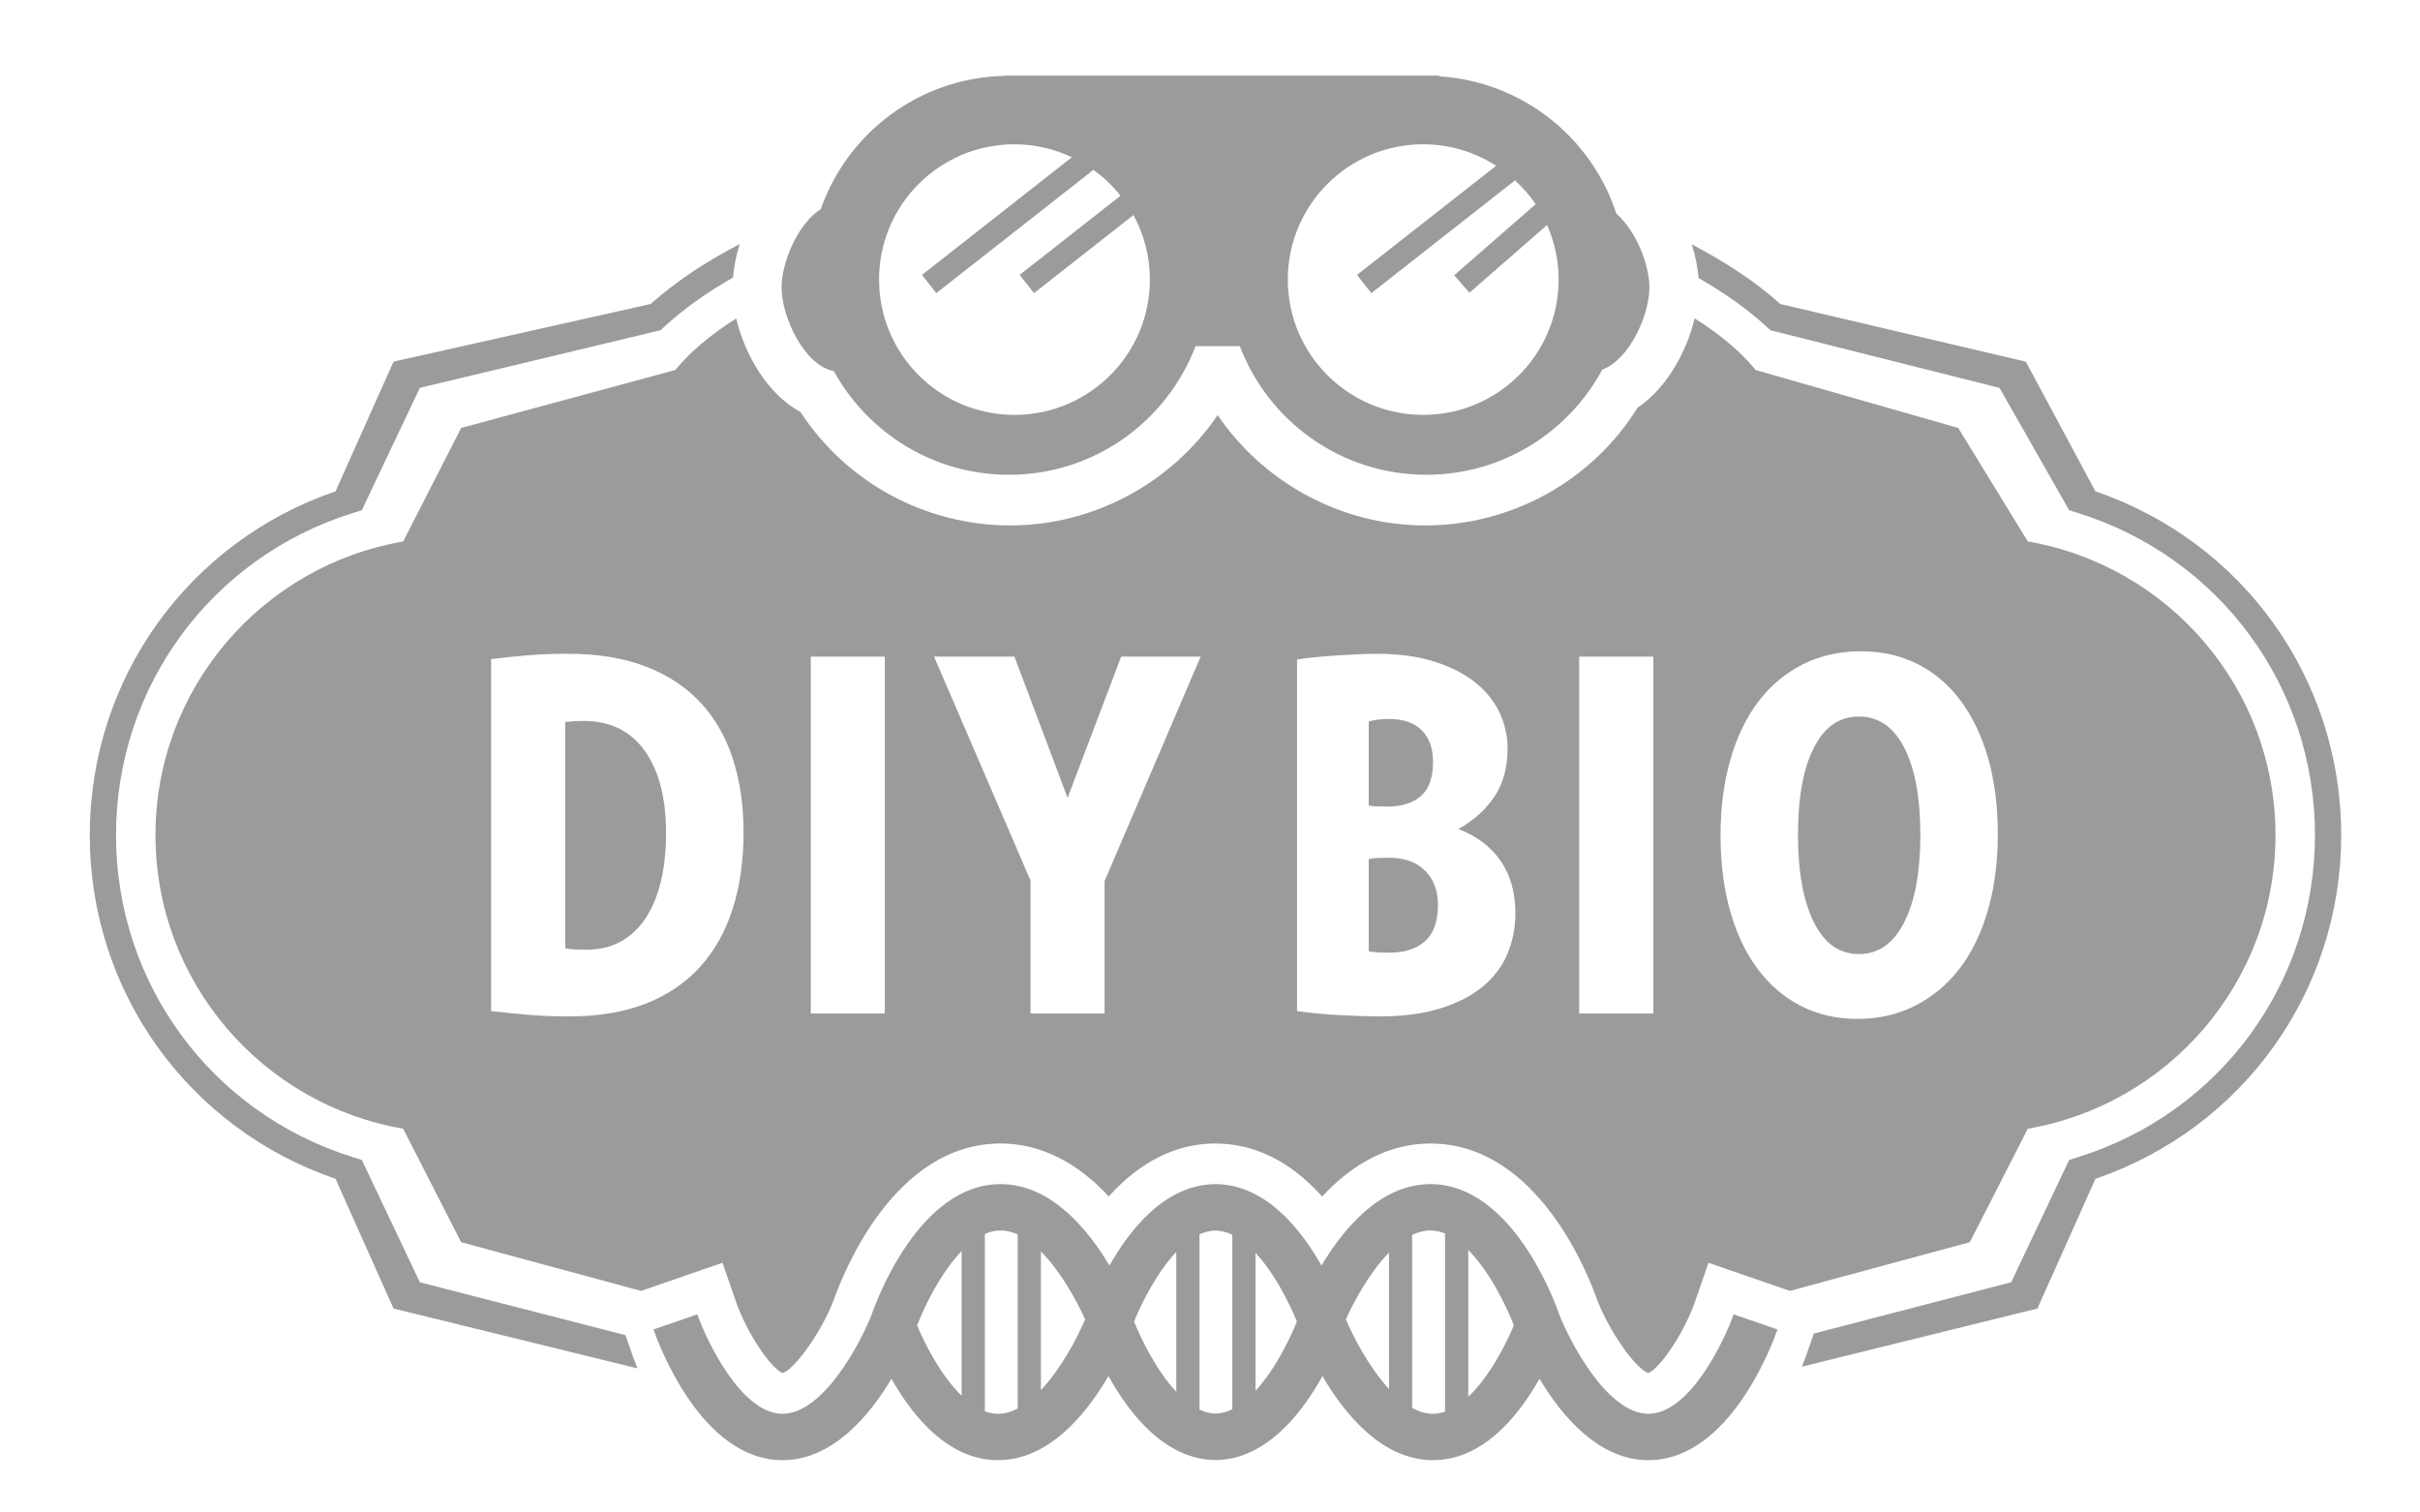<svg class="logo" xmlns="http://www.w3.org/2000/svg" width="32" height="20" viewBox="0 0 32 20">
  <path fill="#9B9B9B" fill-rule="evenodd" d="M19.108,18.667 L19.108,16.311 C19.045,16.285 18.98,16.271 18.915,16.271 C18.833,16.271 18.752,16.292 18.673,16.33 L18.673,18.618 C18.763,18.666 18.855,18.695 18.949,18.695 C19.003,18.695 19.056,18.685 19.108,18.667 Z M19.415,18.47 C19.687,18.214 19.905,17.796 20.018,17.526 C19.919,17.269 19.699,16.815 19.415,16.529 L19.415,18.47 Z M18.367,18.367 L18.367,16.563 C18.115,16.821 17.909,17.196 17.796,17.446 C17.892,17.673 18.101,18.079 18.367,18.367 Z M13.457,18.625 L13.457,16.323 C13.383,16.29 13.307,16.271 13.23,16.271 C13.16,16.271 13.09,16.287 13.023,16.317 L13.023,18.662 C13.079,18.683 13.137,18.695 13.196,18.695 C13.285,18.695 13.372,18.669 13.457,18.625 Z M13.764,18.382 C14.036,18.094 14.252,17.677 14.349,17.446 C14.233,17.191 14.022,16.807 13.764,16.548 L13.764,18.382 Z M16.295,18.634 L16.295,16.327 C16.223,16.293 16.149,16.273 16.072,16.272 C16,16.273 15.929,16.291 15.861,16.322 L15.861,18.64 C15.929,18.672 16,18.691 16.072,18.693 C16.149,18.691 16.223,18.67 16.295,18.634 Z M16.602,18.391 C16.855,18.116 17.052,17.717 17.149,17.475 C17.047,17.225 16.851,16.835 16.602,16.567 L16.602,18.391 Z M15.554,18.403 L15.554,16.555 C15.3,16.823 15.1,17.221 14.996,17.475 C15.094,17.72 15.296,18.128 15.554,18.403 Z M12.716,18.457 L12.716,16.543 C12.439,16.83 12.224,17.274 12.127,17.526 C12.238,17.792 12.451,18.2 12.716,18.457 Z M27.708,6.497 C29.657,7.164 30.958,8.973 30.958,11.043 C30.958,13.112 29.657,14.921 27.708,15.588 L26.941,17.303 L23.827,18.072 C23.856,18.001 23.877,17.942 23.891,17.903 L23.984,17.634 L26.594,16.956 L27.361,15.338 L27.482,15.3 C29.354,14.715 30.611,13.003 30.611,11.043 C30.611,9.082 29.354,7.371 27.482,6.785 L27.361,6.747 L26.44,5.129 L23.411,4.367 L23.361,4.321 C23.111,4.09 22.806,3.875 22.46,3.676 C22.448,3.53 22.418,3.38 22.37,3.231 C22.822,3.467 23.219,3.73 23.542,4.02 L26.787,4.782 L27.708,6.497 Z M8.603,4.02 C8.929,3.729 9.327,3.464 9.782,3.227 C9.733,3.379 9.704,3.529 9.693,3.67 C9.343,3.87 9.037,4.087 8.784,4.321 L8.734,4.367 L5.552,5.129 L4.784,6.747 L4.662,6.785 C2.792,7.371 1.534,9.082 1.534,11.043 C1.534,13.003 2.792,14.715 4.662,15.3 L4.784,15.338 L5.552,16.956 L8.271,17.655 L8.357,17.903 C8.372,17.947 8.396,18.012 8.429,18.094 L5.204,17.303 L4.437,15.588 C2.489,14.921 1.187,13.112 1.187,11.043 C1.187,8.973 2.489,7.164 4.437,6.497 L5.204,4.782 L8.603,4.02 Z M26.814,7.16 C28.672,7.479 30.089,9.096 30.089,11.043 C30.089,12.989 28.672,14.607 26.814,14.925 L26.047,16.426 L23.668,17.07 L22.591,16.698 L22.416,17.205 C22.265,17.64 21.945,18.098 21.796,18.156 C21.628,18.1 21.285,17.613 21.124,17.2 C20.995,16.831 20.32,15.121 18.915,15.121 C18.395,15.121 17.91,15.361 17.483,15.822 C17.07,15.361 16.591,15.121 16.071,15.121 C15.553,15.121 15.074,15.361 14.661,15.821 C14.235,15.361 13.749,15.121 13.23,15.121 C11.825,15.121 11.15,16.831 11.021,17.2 C10.86,17.613 10.516,18.1 10.349,18.156 C10.199,18.098 9.88,17.64 9.729,17.205 L9.554,16.698 L8.477,17.07 L6.098,16.426 L5.331,14.925 C3.473,14.607 2.056,12.989 2.056,11.043 C2.056,9.096 3.473,7.479 5.331,7.16 L6.098,5.659 L8.929,4.893 C9.128,4.651 9.401,4.422 9.735,4.211 C9.847,4.681 10.138,5.204 10.586,5.45 C11.195,6.38 12.235,6.948 13.359,6.948 C14.466,6.948 15.494,6.383 16.101,5.489 C16.709,6.383 17.737,6.948 18.844,6.948 C19.993,6.948 21.051,6.357 21.655,5.39 C22.049,5.125 22.305,4.64 22.409,4.21 C22.744,4.421 23.017,4.65 23.216,4.893 L25.894,5.659 L26.814,7.16 Z M26.288,12.031 C26.374,11.73 26.417,11.398 26.417,11.033 C26.417,10.664 26.375,10.331 26.292,10.035 C26.208,9.739 26.087,9.485 25.931,9.272 C25.774,9.06 25.584,8.897 25.361,8.783 C25.137,8.669 24.886,8.612 24.607,8.612 C24.323,8.612 24.066,8.67 23.837,8.786 C23.607,8.902 23.411,9.066 23.25,9.279 C23.089,9.491 22.966,9.748 22.88,10.048 C22.794,10.348 22.751,10.681 22.751,11.046 C22.751,11.41 22.793,11.742 22.876,12.04 C22.96,12.339 23.08,12.594 23.237,12.806 C23.394,13.019 23.584,13.183 23.808,13.299 C24.031,13.415 24.282,13.473 24.561,13.473 C24.845,13.473 25.102,13.414 25.331,13.295 C25.561,13.177 25.757,13.012 25.918,12.8 C26.079,12.587 26.202,12.331 26.288,12.031 Z M24.581,9.475 C24.839,9.475 25.038,9.612 25.18,9.887 C25.322,10.162 25.393,10.546 25.393,11.039 C25.393,11.529 25.322,11.914 25.18,12.195 C25.038,12.476 24.839,12.616 24.581,12.616 C24.323,12.616 24.124,12.476 23.985,12.195 C23.845,11.914 23.775,11.529 23.775,11.039 C23.775,10.546 23.845,10.162 23.985,9.887 C24.124,9.612 24.323,9.475 24.581,9.475 Z M20.882,13.402 L21.862,13.402 L21.862,8.683 L20.882,8.683 L20.882,13.402 Z M19.929,12.623 C20.002,12.455 20.038,12.273 20.038,12.076 C20.038,11.805 19.974,11.576 19.845,11.387 C19.716,11.198 19.529,11.056 19.284,10.962 C19.486,10.85 19.645,10.708 19.761,10.534 C19.877,10.36 19.935,10.149 19.935,9.9 C19.935,9.737 19.901,9.58 19.832,9.43 C19.763,9.28 19.658,9.147 19.516,9.031 C19.375,8.915 19.194,8.822 18.975,8.751 C18.756,8.68 18.498,8.645 18.202,8.645 C18.137,8.645 18.059,8.647 17.967,8.651 C17.874,8.655 17.779,8.661 17.68,8.667 C17.581,8.674 17.485,8.681 17.393,8.69 C17.301,8.698 17.22,8.709 17.151,8.722 L17.151,13.37 C17.332,13.395 17.524,13.414 17.728,13.424 C17.932,13.435 18.105,13.44 18.247,13.44 C18.547,13.44 18.811,13.406 19.036,13.337 C19.262,13.269 19.449,13.174 19.597,13.054 C19.745,12.934 19.856,12.79 19.929,12.623 Z M18.363,11.342 C18.569,11.342 18.729,11.399 18.843,11.512 C18.957,11.626 19.014,11.777 19.014,11.966 C19.014,12.185 18.957,12.345 18.843,12.446 C18.729,12.547 18.573,12.597 18.376,12.597 C18.307,12.597 18.254,12.596 18.218,12.594 C18.181,12.592 18.142,12.586 18.099,12.578 L18.099,11.361 C18.129,11.353 18.168,11.347 18.218,11.345 C18.267,11.343 18.316,11.342 18.363,11.342 Z M18.331,10.666 C18.283,10.666 18.242,10.665 18.205,10.663 C18.168,10.661 18.133,10.657 18.099,10.653 L18.099,9.539 C18.185,9.518 18.275,9.507 18.369,9.507 C18.554,9.507 18.697,9.556 18.798,9.655 C18.899,9.754 18.949,9.893 18.949,10.074 C18.949,10.28 18.897,10.43 18.791,10.524 C18.686,10.619 18.533,10.666 18.331,10.666 Z M14.606,11.651 L15.876,8.683 L14.825,8.683 L14.117,10.55 L13.414,8.683 L12.351,8.683 L13.627,11.644 L13.627,13.402 L14.606,13.402 L14.606,11.651 Z M10.721,13.402 L11.7,13.402 L11.7,8.683 L10.721,8.683 L10.721,13.402 Z M9.69,12.011 C9.785,11.711 9.832,11.376 9.832,11.007 C9.832,10.642 9.783,10.314 9.687,10.022 C9.59,9.73 9.445,9.483 9.252,9.279 C9.059,9.075 8.817,8.918 8.527,8.809 C8.237,8.699 7.899,8.645 7.512,8.645 C7.323,8.645 7.15,8.651 6.993,8.664 C6.837,8.677 6.67,8.694 6.494,8.715 L6.494,13.37 C6.683,13.391 6.855,13.408 7.009,13.421 C7.164,13.434 7.338,13.44 7.531,13.44 C7.918,13.44 8.255,13.383 8.543,13.27 C8.831,13.156 9.07,12.993 9.261,12.781 C9.453,12.568 9.595,12.312 9.69,12.011 Z M7.718,9.533 C8.066,9.533 8.335,9.664 8.524,9.926 C8.712,10.187 8.807,10.55 8.807,11.013 C8.807,11.249 8.785,11.462 8.74,11.651 C8.695,11.84 8.628,12.002 8.54,12.137 C8.452,12.272 8.342,12.376 8.211,12.449 C8.08,12.522 7.927,12.558 7.75,12.558 C7.686,12.558 7.636,12.557 7.599,12.555 C7.562,12.553 7.521,12.548 7.474,12.539 L7.474,9.546 C7.521,9.542 7.561,9.538 7.596,9.536 C7.63,9.534 7.671,9.533 7.718,9.533 Z M23.504,17.58 C23.442,17.757 22.875,19.308 21.798,19.308 C21.137,19.308 20.649,18.721 20.357,18.232 C20.079,18.724 19.61,19.308 18.949,19.308 C18.272,19.308 17.776,18.692 17.487,18.196 C17.213,18.691 16.743,19.298 16.074,19.307 L16.074,19.307 L16.072,19.307 C16.072,19.307 16.071,19.307 16.071,19.307 L16.071,19.307 C15.402,19.298 14.931,18.691 14.658,18.196 C14.368,18.692 13.873,19.308 13.196,19.308 C12.535,19.308 12.066,18.724 11.788,18.232 C11.496,18.721 11.008,19.308 10.347,19.308 C9.27,19.308 8.703,17.757 8.641,17.58 L9.221,17.38 C9.34,17.721 9.8,18.695 10.347,18.695 C10.898,18.695 11.397,17.718 11.525,17.385 C11.586,17.208 12.154,15.658 13.23,15.658 C13.891,15.658 14.378,16.244 14.671,16.735 C14.947,16.245 15.414,15.663 16.071,15.658 L16.071,15.658 C16.071,15.658 16.072,15.658 16.072,15.658 L16.074,15.658 L16.074,15.658 C16.731,15.663 17.198,16.245 17.474,16.735 C17.767,16.244 18.254,15.658 18.915,15.658 C19.991,15.658 20.559,17.208 20.62,17.385 C20.748,17.718 21.247,18.695 21.798,18.695 C22.345,18.695 22.805,17.721 22.924,17.38 L23.504,17.58 Z M21.373,2.825 C21.631,3.049 21.81,3.495 21.81,3.8 C21.81,4.173 21.542,4.759 21.187,4.887 C20.742,5.715 19.867,6.278 18.86,6.278 C17.733,6.278 16.773,5.571 16.394,4.577 L15.809,4.577 C15.43,5.571 14.47,6.278 13.343,6.278 C12.344,6.278 11.475,5.724 11.026,4.907 C10.638,4.835 10.335,4.196 10.335,3.8 C10.335,3.464 10.551,2.958 10.853,2.765 C11.209,1.753 12.162,1.024 13.291,1.003 L13.291,1 L19.03,1 L19.03,1.009 C20.129,1.078 21.046,1.818 21.373,2.825 Z M18.819,5.486 C19.808,5.486 20.61,4.685 20.61,3.697 C20.61,3.44 20.555,3.196 20.457,2.975 L19.431,3.871 L19.229,3.64 L20.306,2.7 C20.228,2.584 20.136,2.48 20.033,2.385 L18.134,3.876 L17.944,3.635 L19.784,2.192 C19.505,2.013 19.175,1.908 18.819,1.908 C17.83,1.908 17.029,2.709 17.029,3.697 C17.029,4.685 17.83,5.486 18.819,5.486 Z M13.414,5.486 C14.403,5.486 15.205,4.685 15.205,3.697 C15.205,3.388 15.126,3.097 14.988,2.844 L13.673,3.876 L13.483,3.635 L14.817,2.588 C14.714,2.458 14.593,2.343 14.459,2.246 L12.381,3.876 L12.192,3.635 L14.174,2.079 C13.943,1.971 13.686,1.908 13.414,1.908 C12.425,1.908 11.624,2.709 11.624,3.697 C11.624,4.685 12.425,5.486 13.414,5.486 Z"/>
</svg>
